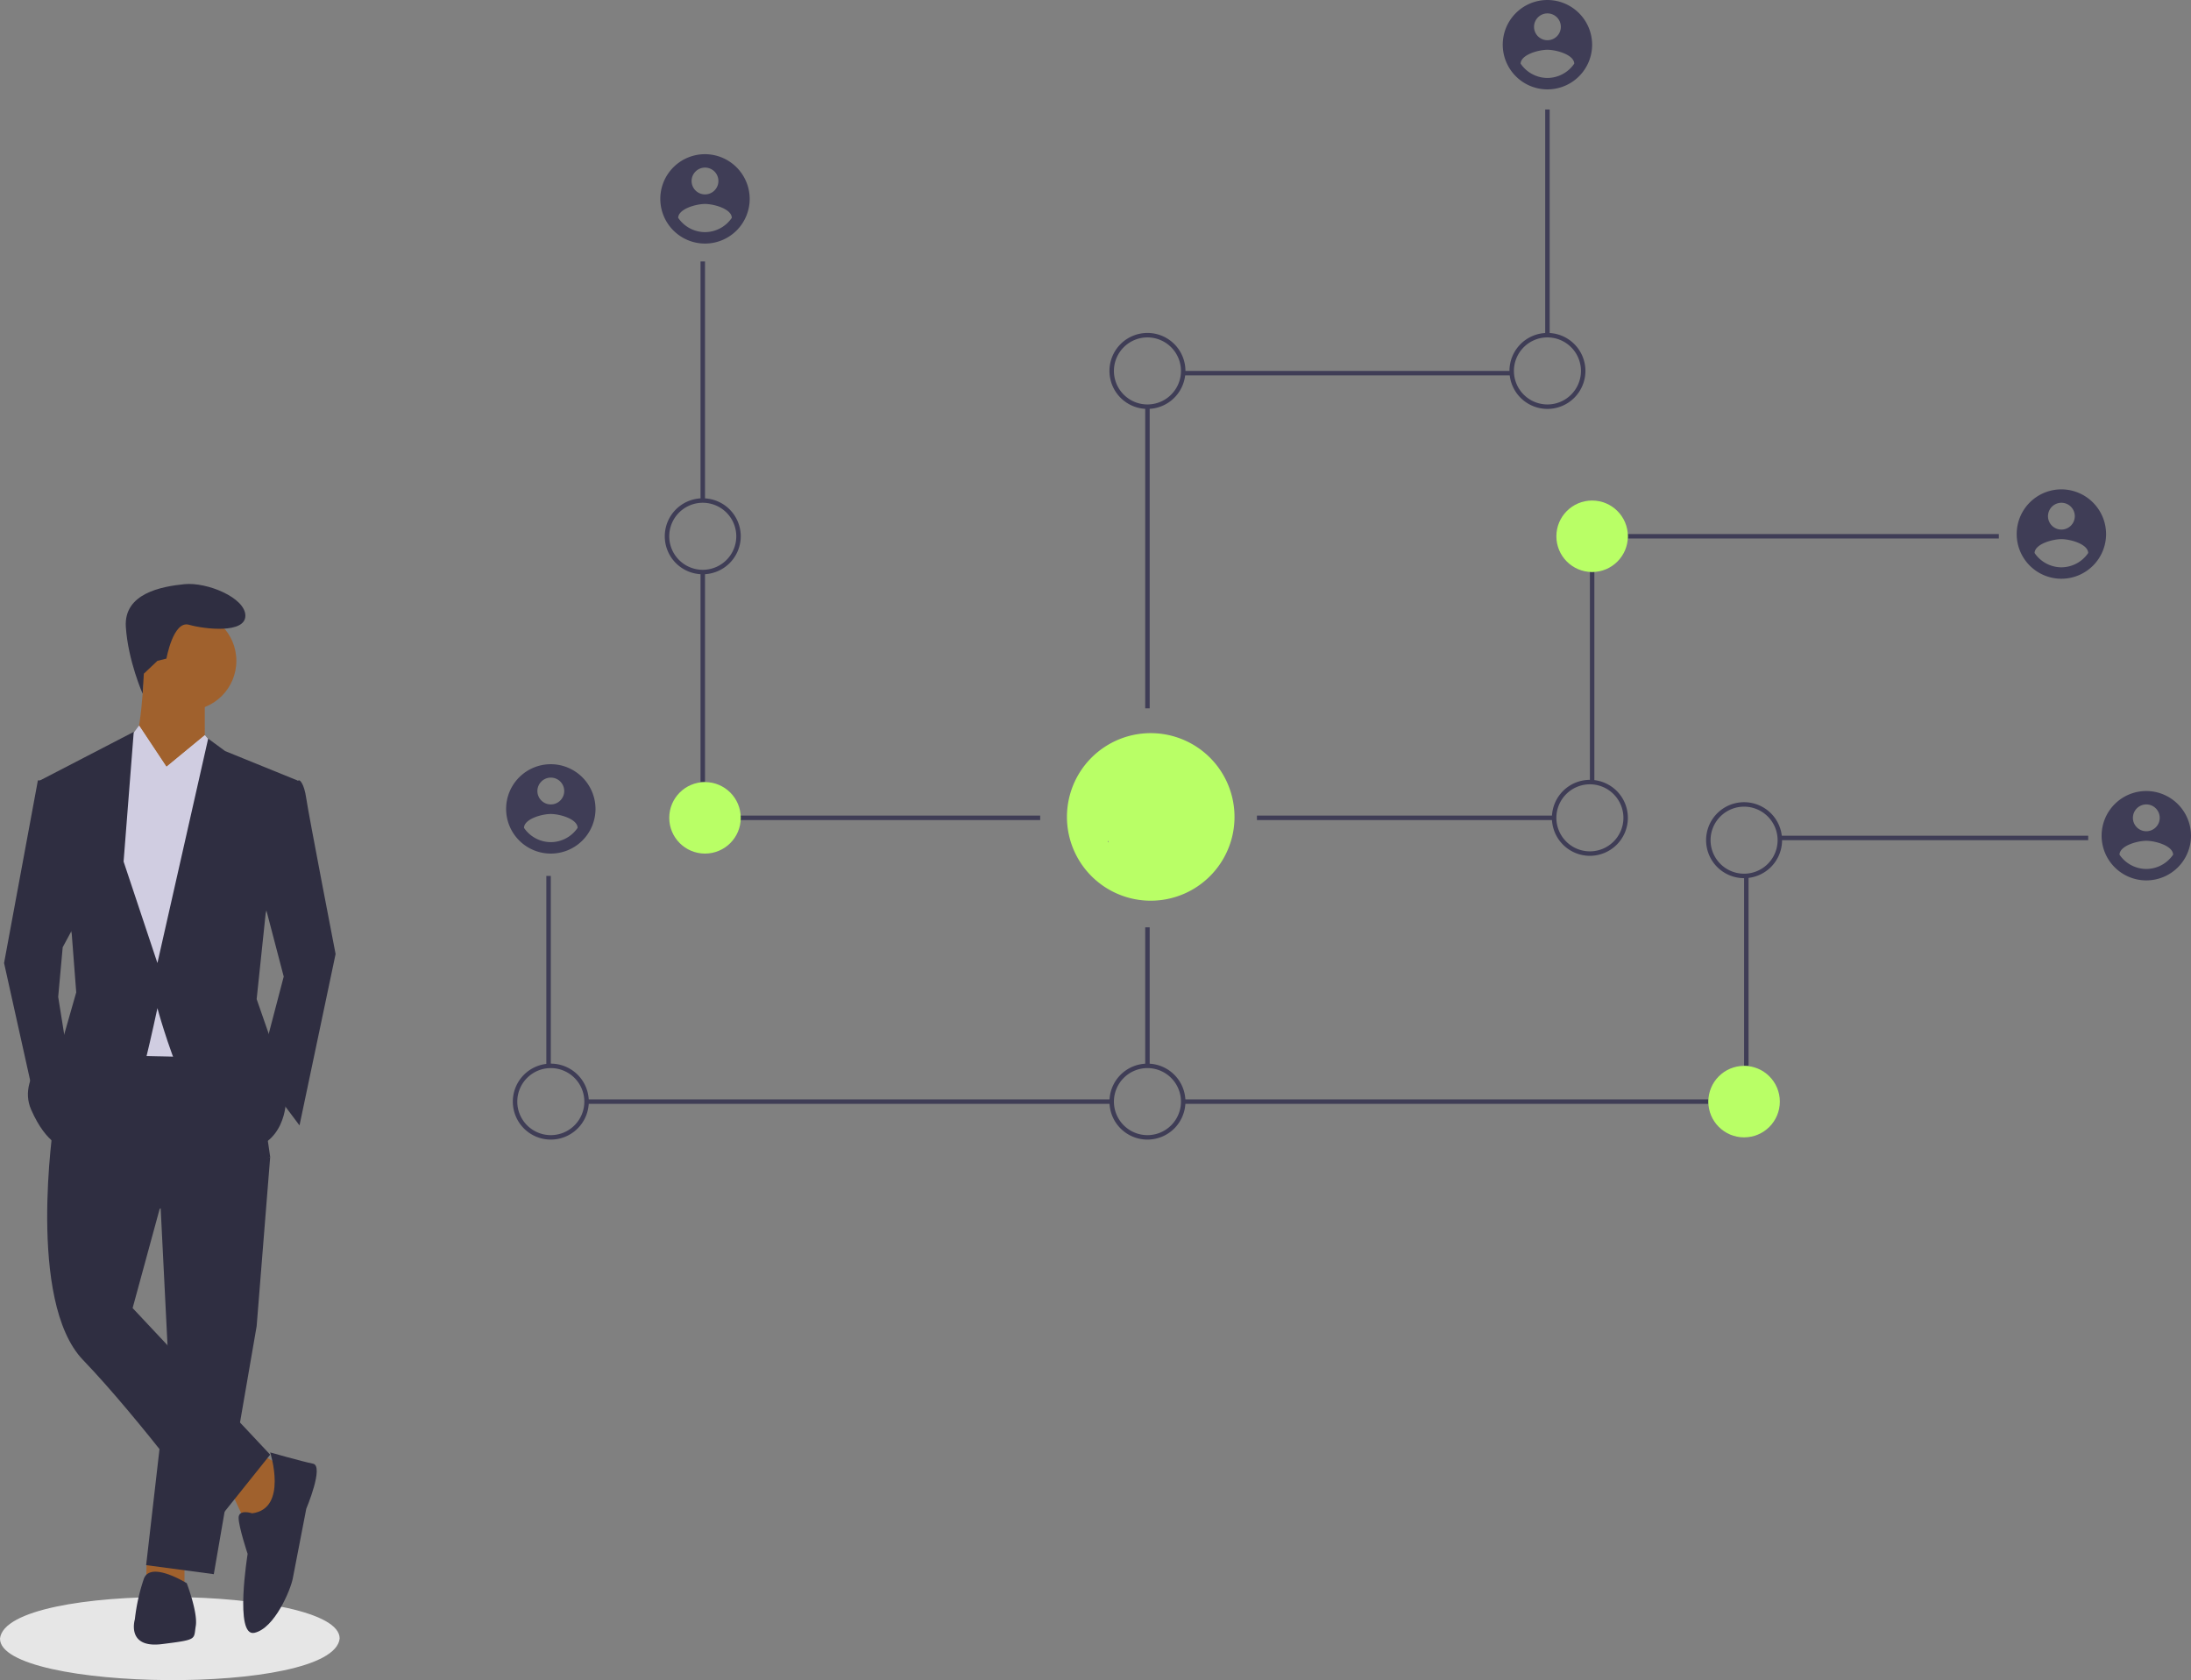 <?xml version="1.0" encoding="UTF-8" standalone="no"?>
<svg
   xmlns:dc="http://purl.org/dc/elements/1.1/"
   xmlns:cc="http://creativecommons.org/ns#"
   xmlns:rdf="http://www.w3.org/1999/02/22-rdf-syntax-ns#"
   xmlns:svg="http://www.w3.org/2000/svg"
   xmlns="http://www.w3.org/2000/svg"
   xmlns:sodipodi="http://sodipodi.sourceforge.net/DTD/sodipodi-0.dtd"
   xmlns:inkscape="http://www.inkscape.org/namespaces/inkscape"
   id="fb0462f1-4822-46c6-85a1-002b71cfcb82"
   data-name="Layer 1"
   width="980.494"
   height="751.895"
   viewBox="0 0 980.494 751.895"
   version="1.1"
   sodipodi:docname="undraw_nakamoto_2iv6.svg"
   inkscape:version="0.92.3 (2405546, 2018-03-11)">
  <rect x="0" y="0" width="980.494" height="751.895" fill="#808080" stroke="none"/>
  <defs
     id="defs109" />
  <sodipodi:namedview
     pagecolor="#ffffff"
     bordercolor="#666666"
     borderopacity="1"
     objecttolerance="10"
     gridtolerance="10"
     guidetolerance="10"
     inkscape:pageopacity="0"
     inkscape:pageshadow="2"
     inkscape:window-width="1770"
     inkscape:window-height="1020"
     id="namedview107"
     showgrid="false"
     inkscape:zoom="5.6568542"
     inkscape:cx="587.52333"
     inkscape:cy="367.75128"
     inkscape:window-x="473"
     inkscape:window-y="233"
     inkscape:window-maximized="0"
     inkscape:current-layer="fb0462f1-4822-46c6-85a1-002b71cfcb82" />
  <title
     id="title2">nakamoto</title>
  <rect
     x="313.494"
     y="117"
     width="2"
     height="107"
     fill="#3f3d56"
     id="rect4" />
  <rect
     x="313.494"
     y="255.85"
     width="2"
     height="94.149"
     fill="#3f3d56"
     id="rect6" />
  <rect
     x="310.494"
     y="365"
     width="155"
     height="2"
     fill="#3f3d56"
     id="rect8" />
  <rect
     x="244.494"
     y="392"
     width="2"
     height="85"
     fill="#3f3d56"
     id="rect10" />
  <rect
     x="262.494"
     y="492"
     width="235"
     height="2"
     fill="#3f3d56"
     id="rect12" />
  <path
     d="M623.247,551.052"
     transform="translate(-109.753 -74.052)"
     fill="none"
     stroke="#3f3d56"
     stroke-miterlimit="10"
     stroke-width="2"
     id="path14" />
  <path
     d="M623.247,469.052"
     transform="translate(-109.753 -74.052)"
     fill="none"
     stroke="#3f3d56"
     stroke-miterlimit="10"
     stroke-width="2"
     id="path16" />
  <rect
     x="691.494"
     y="49"
     width="2"
     height="101"
     fill="#3f3d56"
     id="rect18" />
  <rect
     x="529.46"
     y="166"
     width="147.034"
     height="2"
     fill="#3f3d56"
     id="rect20" />
  <rect
     x="512.494"
     y="182"
     width="2"
     height="135"
     fill="#3f3d56"
     id="rect22" />
  <path
     d="M424.247,331.052a17,17,0,1,1,17-17A17.019,17.019,0,0,1,424.247,331.052Zm0-32a15,15,0,1,0,15,15A15.017,15.017,0,0,0,424.247,299.052Z"
     transform="translate(-109.753 -74.052)"
     fill="#3f3d56"
     id="path24" />
  <path
     d="M356.247,584.052a17,17,0,1,1,17-17A17.019,17.019,0,0,1,356.247,584.052Zm0-32a15,15,0,1,0,15,15A15.017,15.017,0,0,0,356.247,552.052Z"
     transform="translate(-109.753 -74.052)"
     fill="#3f3d56"
     id="path26" />
  <circle
     cx="315.494"
     cy="366"
     r="16"
     fill="#b9ff66"
     id="circle28" />
  <rect
     x="728.494"
     y="239"
     width="166"
     height="2"
     fill="#3f3d56"
     id="rect30" />
  <rect
     x="711.494"
     y="255.85"
     width="2"
     height="94.149"
     fill="#3f3d56"
     id="rect32" />
  <rect
     x="562.494"
     y="365"
     width="133"
     height="2"
     fill="#3f3d56"
     id="rect34" />
  <rect
     x="796.494"
     y="374"
     width="138"
     height="2"
     fill="#3f3d56"
     id="rect36" />
  <rect
     x="780.494"
     y="392"
     width="2"
     height="85"
     fill="#3f3d56"
     id="rect38" />
  <rect
     x="529.494"
     y="492"
     width="235"
     height="2"
     fill="#3f3d56"
     id="rect40" />
  <rect
     x="512.494"
     y="415"
     width="2"
     height="62"
     fill="#3f3d56"
     id="rect42" />
  <circle
     cx="712.494"
     cy="240"
     r="16"
     fill="#b9ff66"
     id="circle44" />
  <path
     d="M802.247,257.052a17,17,0,1,1,17-17A17.019,17.019,0,0,1,802.247,257.052Zm0-32a15,15,0,1,0,15,15A15.017,15.017,0,0,0,802.247,225.052Z"
     transform="translate(-109.753 -74.052)"
     fill="#3f3d56"
     id="path46" />
  <path
     d="M623.247,257.052a17,17,0,1,1,17-17A17.019,17.019,0,0,1,623.247,257.052Zm0-32a15,15,0,1,0,15,15A15.017,15.017,0,0,0,623.247,225.052Z"
     transform="translate(-109.753 -74.052)"
     fill="#3f3d56"
     id="path48" />
  <path
     d="M890.247,467.052a17,17,0,1,1,17-17A17.019,17.019,0,0,1,890.247,467.052Zm0-32a15,15,0,1,0,15,15A15.017,15.017,0,0,0,890.247,435.052Z"
     transform="translate(-109.753 -74.052)"
     fill="#3f3d56"
     id="path50" />
  <circle
     cx="780.494"
     cy="493"
     r="16"
     fill="#b9ff66"
     id="circle52" />
  <path
     d="M623.247,584.052a17,17,0,1,1,17-17A17.019,17.019,0,0,1,623.247,584.052Zm0-32a15,15,0,1,0,15,15A15.017,15.017,0,0,0,623.247,552.052Z"
     transform="translate(-109.753 -74.052)"
     fill="#3f3d56"
     id="path54" />
  <path
     d="M821.247,457.052a17,17,0,1,1,17-17A17.019,17.019,0,0,1,821.247,457.052Zm0-32a15,15,0,1,0,15,15A15.017,15.017,0,0,0,821.247,425.052Z"
     transform="translate(-109.753 -74.052)"
     fill="#3f3d56"
     id="path56" />
  <path
     d="M356.247,416.052a20,20,0,1,0,20,20A20.059,20.059,0,0,0,356.247,416.052Zm0,6a6,6,0,1,1-6,6,6.02,6.02,0,0,1,6-6Zm0,28.885a14.57,14.57,0,0,1-12-6.404c.096-4,8-6.202,12-6.202s11.904,2.202,12,6.202a14.594,14.594,0,0,1-12,6.404Z"
     transform="translate(-109.753 -74.052)"
     fill="#3f3d56"
     id="path58" />
  <path
     d="M425.247,143.052a20,20,0,1,0,20,20A20.059,20.059,0,0,0,425.247,143.052Zm0,6a6,6,0,1,1-6,6,6.02,6.02,0,0,1,6-6Zm0,28.885a14.57,14.57,0,0,1-12-6.404c.096-4,8-6.202,12-6.202s11.904,2.202,12,6.202a14.594,14.594,0,0,1-12,6.404Z"
     transform="translate(-109.753 -74.052)"
     fill="#3f3d56"
     id="path60" />
  <path
     d="M802.247,74.052a20,20,0,1,0,20,20A20.059,20.059,0,0,0,802.247,74.052Zm0,6a6,6,0,1,1-6,6,6.02,6.02,0,0,1,6-6Zm0,28.885a14.57,14.57,0,0,1-12-6.404c.096-4,8-6.202,12-6.202s11.904,2.202,12,6.202a14.594,14.594,0,0,1-12,6.404Z"
     transform="translate(-109.753 -74.052)"
     fill="#3f3d56"
     id="path62" />
  <path
     d="M1032.247,293.052a20,20,0,1,0,20,20A20.059,20.059,0,0,0,1032.247,293.052Zm0,6a6,6,0,1,1-6,6,6.02,6.02,0,0,1,6-6Zm0,28.885a14.57,14.57,0,0,1-12-6.404c.096-4,8-6.202,12-6.202s11.904,2.202,12,6.202a14.594,14.594,0,0,1-12,6.404Z"
     transform="translate(-109.753 -74.052)"
     fill="#3f3d56"
     id="path64" />
  <path
     d="M1070.247,428.052a20,20,0,1,0,20,20A20.059,20.059,0,0,0,1070.247,428.052Zm0,6a6,6,0,1,1-6,6,6.02,6.02,0,0,1,6-6Zm0,28.885a14.57,14.57,0,0,1-12-6.404c.096-4,8-6.202,12-6.202s11.904,2.202,12,6.202a14.594,14.594,0,0,1-12,6.404Z"
     transform="translate(-109.753 -74.052)"
     fill="#3f3d56"
     id="path66" />
  <path
     d="M624.525,427.719l-2.049,8.215c2.323.579,9.483,2.941,10.643-1.708C634.328,429.379,626.848,428.298,624.525,427.719Z"
     transform="translate(-109.753 -74.052)"
     fill="#b9ff66"
     id="path68" />
  <path
     d="m 598.815,429.65 13.12,39.817 c 2.789,0.693 39.676,-16.521 40.948,-21.631 8.878,-36.783 -44.7,-44.904 -54.068,-18.186 z"
     transform="translate(-109.753,-74.052)"
     id="path70"
     inkscape:connector-curvature="0"
     style="fill:#b9ff66"
     sodipodi:nodetypes="cccc" />
  <path
     d="M633.787,403.264a37.493,37.493,0,1,0,27.308,45.451A37.487,37.487,0,0,0,633.787,403.264Zm7.462,31.037c-.541,3.653-2.565,5.422-5.254,6.041,3.691,1.921,5.57,4.869,3.78,9.979-2.22,6.345-7.497,6.881-14.512,5.553l-1.703,6.824-4.115-1.025,1.68-6.733q-1.644-.407-3.279-.85l-1.686,6.764-4.11-1.026,1.703-6.836c-.961-.246-1.937-.508-2.933-.757l-5.354-1.336,2.042-4.709s3.032.807,2.991.747a1.496,1.496,0,0,0,1.885-.978l2.691-10.787c.151.037.298.073.434.108a3.496,3.496,0,0,0-.427-.137l1.919-7.701a2.189,2.189,0,0,0-1.917-2.392c.065-.044-2.988-.743-2.988-.743l1.095-4.395,5.675,1.417-.005.021c.853.212,1.732.413,2.628.617l1.686-6.757,4.112,1.025-1.652,6.625c1.104.252,2.215.506,3.297.775l1.641-6.581,4.114,1.025-1.685,6.76C638.196,426.628,641.995,429.31,641.249,434.301Z"
     transform="translate(-109.753 -74.052)"
     fill="#b9ff66"
     id="path72" />
  <path
     d="M261.753,807.346c-2.845,25.876-152.226,23.704-151.999-.002C112.599,781.47,261.979,783.642,261.753,807.346Z"
     transform="translate(-109.753 -74.052)"
     fill="#e6e6e6"
     id="path74" />
  <polygon
     points="103.754 668.156 109.81 681.276 120.911 680.267 127.976 657.054 116.874 650.999 103.754 668.156"
     fill="#ffb8b8"
     id="polygon76"
     style="fill:#a0612d;fill-opacity:1" />
  <polygon
     points="65.642 698.373 65.403 707.516 82.56 708.525 82.56 697.424 65.642 698.373"
     fill="#ffb8b8"
     id="polygon78"
     style="fill:#a0612d;fill-opacity:1" />
  <polygon
     points="71.458 531.908 75.495 612.647 65.403 700.451 95.68 704.488 114.856 593.472 120.911 517.778 71.458 531.908"
     fill="#2f2e41"
     id="polygon80" />
  <path
     d="M133.777,576.692s-12.111,79.73,13.12,105.971,59.545,72.666,59.545,72.666l24.222-30.277L169.101,659.45l12.111-44.407,49.453-23.213-8.074-55.508-72.666-1.009Z"
     transform="translate(-109.753 -74.052)"
     fill="#2f2e41"
     id="path82" />
  <circle
     cx="83.569"
     cy="295.744"
     r="22.203"
     fill="#ffb8b8"
     id="circle84"
     style="fill:#a0612d;fill-opacity:1" />
  <path
     d="M174.147,374.843s-1.009,31.287-6.055,35.324,18.166,21.194,18.166,21.194l15.139-24.222V384.935Z"
     transform="translate(-109.753 -74.052)"
     fill="#ffb8b8"
     id="path86"
     style="fill:#a0612d;fill-opacity:1" />
  <polygon
     points="74.486 343.179 62.233 324.677 55.31 334.096 45.218 362.355 53.292 472.362 100.726 473.371 106.782 347.216 91.643 329.05 74.486 343.179"
     fill="#d0cde1"
     id="polygon88" />
  <path
     d="M235.711,424.296l8.074-1.009s2.018,1.009,3.028,8.074,13.12,69.638,13.12,69.638l-16.148,76.703-18.166-24.222,11.102-42.388-11.102-42.388Z"
     transform="translate(-109.753 -74.052)"
     fill="#2f2e41"
     id="path90" />
  <polygon
     points="23.015 349.234 16.959 349.234 1.821 430.983 15.95 494.566 30.079 471.353 26.042 446.122 28.061 423.919 35.126 410.798 23.015 349.234"
     fill="#2f2e41"
     id="polygon92" />
  <path
     d="M222.59,751.291s-6.055-2.018-6.055,2.018,4.037,16.148,4.037,16.148-6.055,37.342,3.028,35.324,16.148-19.176,17.157-24.222,6.055-31.287,6.055-31.287,8.074-19.176,3.028-20.185-19.176-5.046-19.176-5.046S238.738,749.273,222.59,751.291Z"
     transform="translate(-109.753 -74.052)"
     fill="#2f2e41"
     id="path94" />
  <path
     d="M193.322,782.578s-16.148-10.092-19.176-2.018a84.801,84.801,0,0,0-4.037,18.166s-4.037,13.12,12.111,11.102,14.129-2.018,15.139-8.074S193.322,782.578,193.322,782.578Z"
     transform="translate(-109.753 -74.052)"
     fill="#2f2e41"
     id="path96" />
  <path
     d="M180.202,369.797l4.037-1.009s3.028-17.157,10.092-15.139,25.231,4.037,25.231-4.037-17.157-15.139-27.25-14.129-27.25,4.037-26.24,19.176,7.522,29.865,7.522,29.865l.526-8.976Z"
     transform="translate(-109.753 -74.052)"
     fill="#2f2e41"
     id="path98" />
  <polygon
     points="91.643 355.29 74.486 343.179 91.643 329.05 97.6 336.197 91.643 355.29"
     fill="#d0cde1"
     id="polygon100" />
  <polygon
     points="59.347 354.281 74.486 343.179 62.375 325.013 55.31 334.096 59.347 354.281"
     fill="#d0cde1"
     id="polygon102" />
  <path
     d="M242.775,423.287l-32.296-13.12-7.569-5.551-22.708,100.42-15.139-45.416,4.542-58.032-41.884,21.699L141.851,491.915l2.018,26.24L137.814,539.35s-21.194,15.139-14.129,31.287,15.139,17.157,15.139,17.157,34.314-32.296,36.333-40.37,5.046-22.203,5.046-22.203,17.157,64.592,37.342,63.582,20.185-22.203,20.185-22.203l-5.046-22.203L224.609,521.183l4.037-38.351Z"
     transform="translate(-109.753 -74.052)"
     fill="#2f2e41"
     id="path104" />
</svg>
